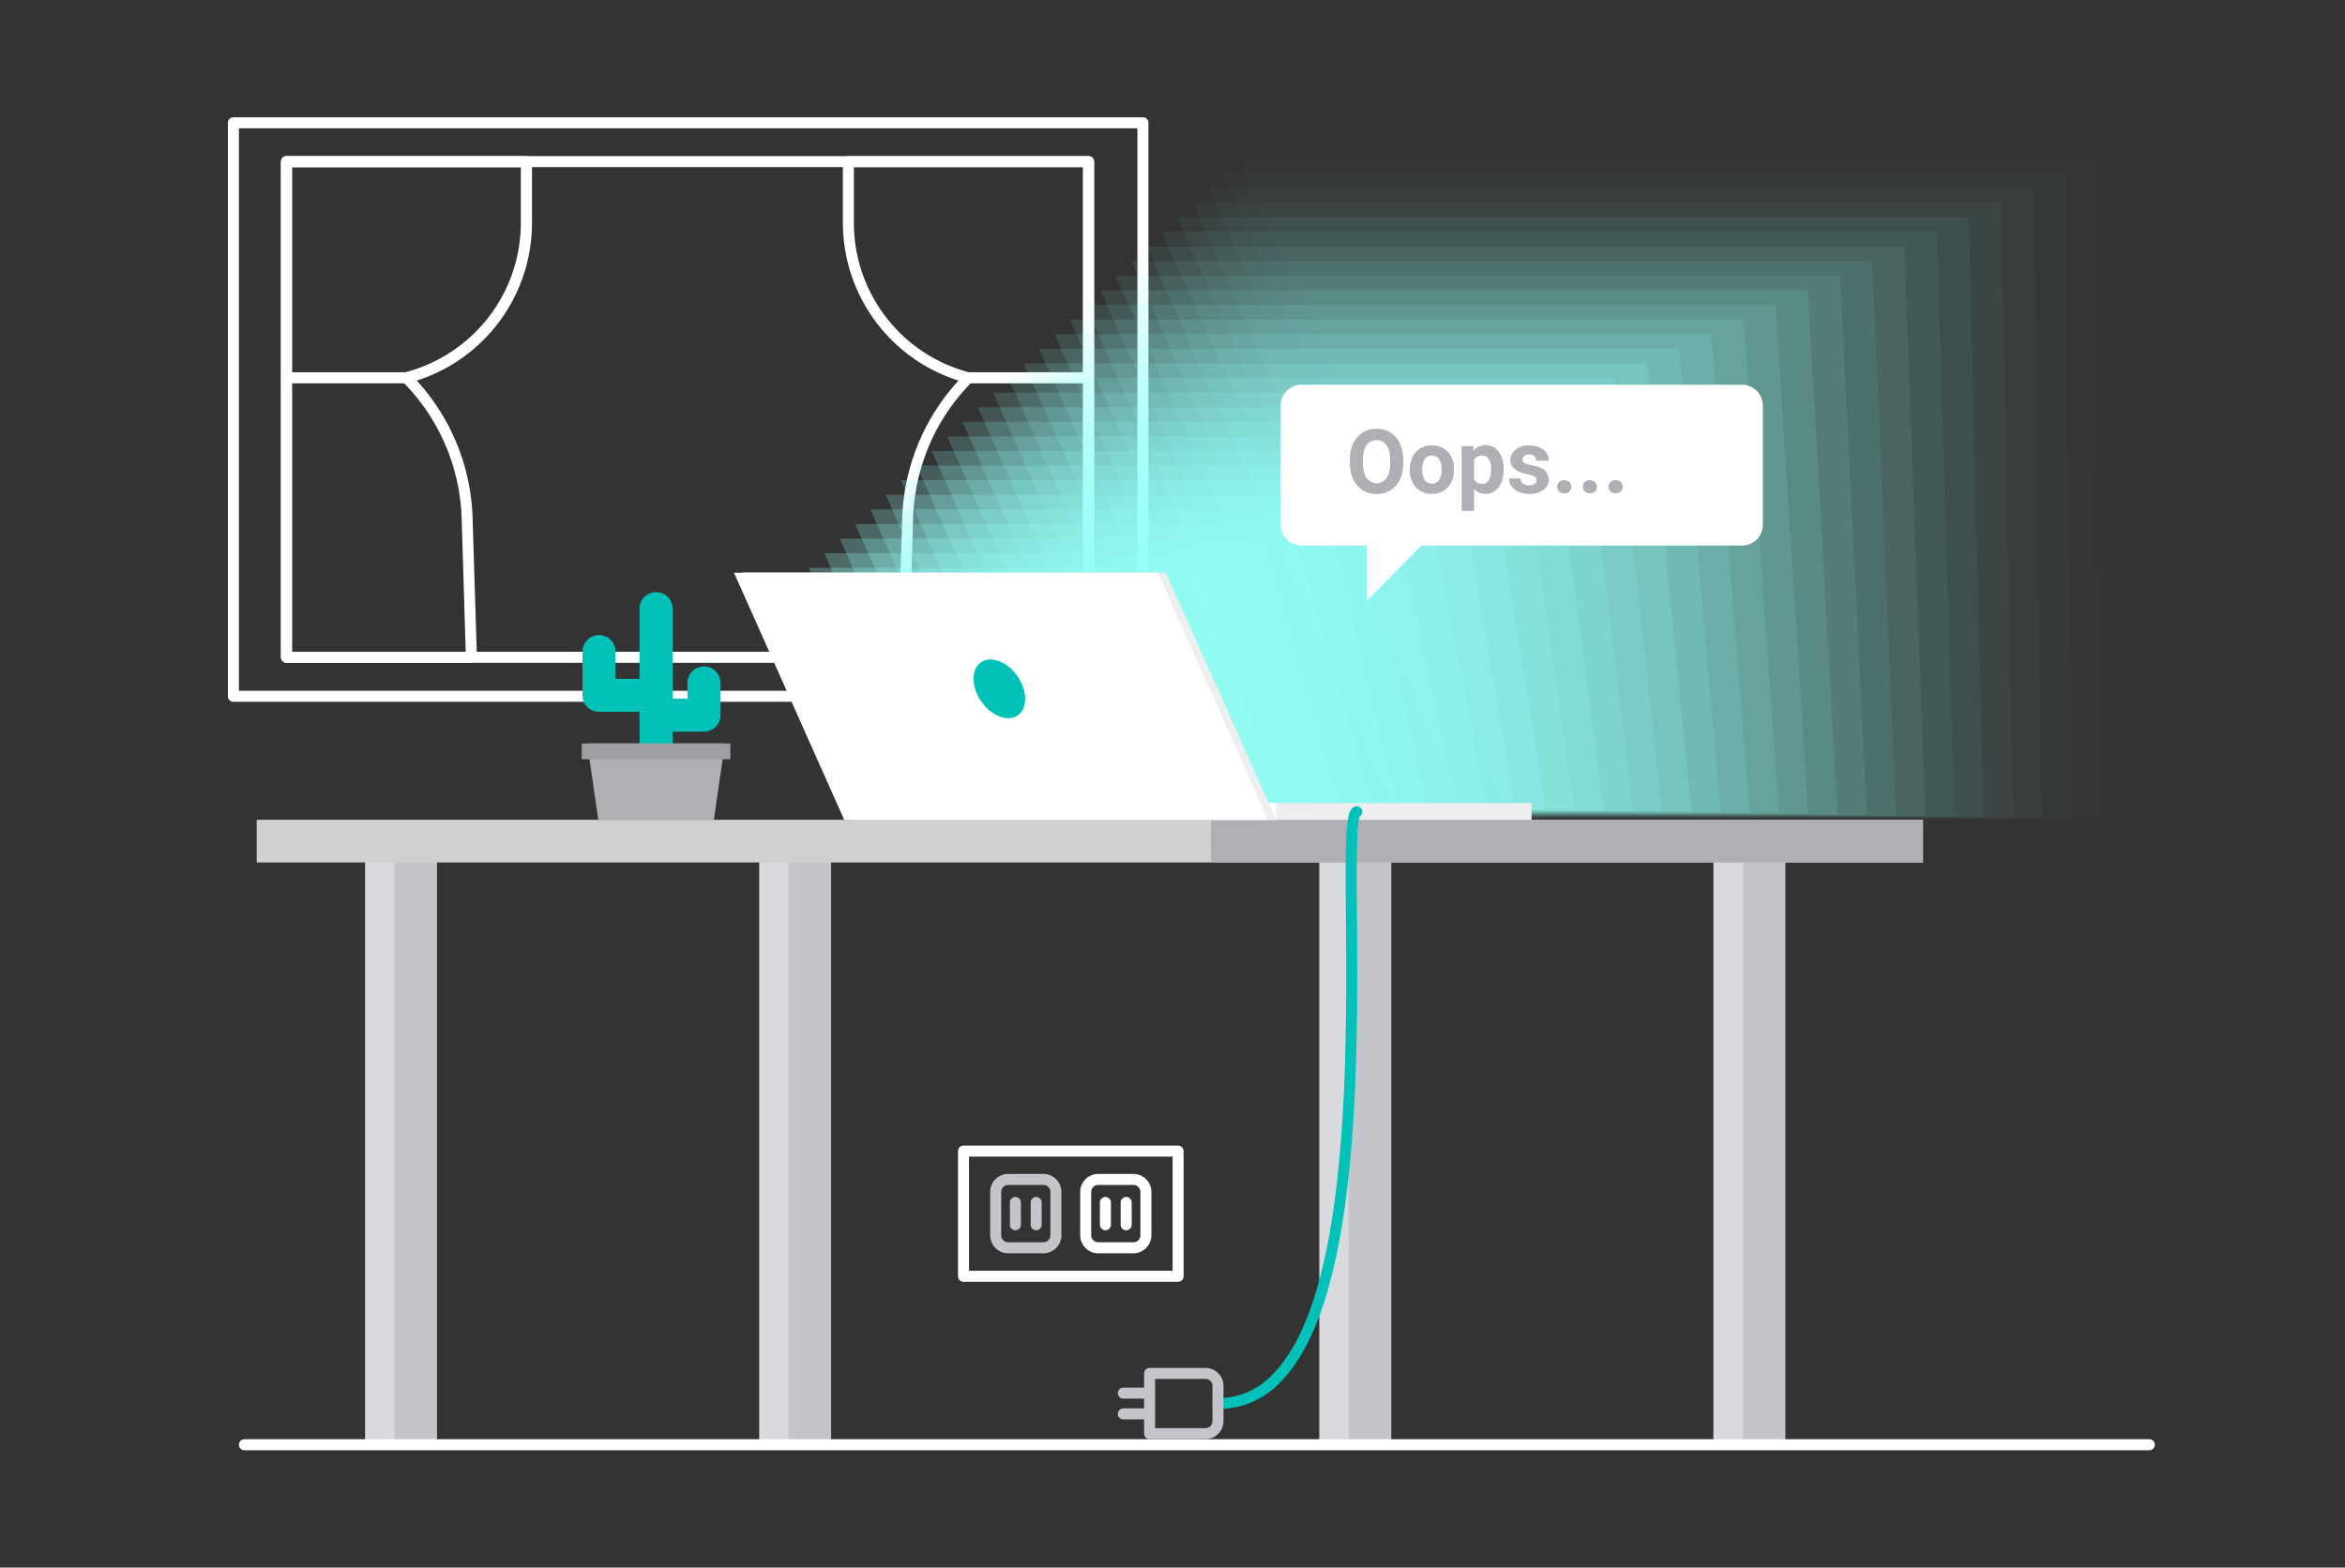 <svg xmlns="http://www.w3.org/2000/svg" viewBox="0 0 425.67 284.61"><rect x="0" y="0" width="425.67" height="284.61" fill="#333333" stroke="none"/><defs><style>.cls-1{isolation:isolate;}.cls-2,.cls-42{fill:none;}.cls-3{fill:#fff;}.cls-4{fill:#d8dade;}.cls-5{fill:#c3c5ca;}.cls-6{fill:#d0d0d0;}.cls-43,.cls-7{fill:#b0afb5;}.cls-10,.cls-11,.cls-12,.cls-13,.cls-14,.cls-15,.cls-16,.cls-17,.cls-18,.cls-19,.cls-20,.cls-21,.cls-22,.cls-23,.cls-24,.cls-25,.cls-26,.cls-27,.cls-28,.cls-29,.cls-30,.cls-31,.cls-32,.cls-33,.cls-34,.cls-35,.cls-36,.cls-37,.cls-38,.cls-39,.cls-8,.cls-9{fill:#94fff7;}.cls-8{opacity:0;}.cls-9{opacity:0.01;}.cls-10{opacity:0.02;}.cls-11{opacity:0.03;}.cls-12{opacity:0.04;}.cls-13{opacity:0.05;}.cls-14{opacity:0.06;}.cls-15{opacity:0.07;}.cls-16{opacity:0.08;}.cls-17{opacity:0.09;}.cls-18{opacity:0.1;}.cls-19{opacity:0.11;}.cls-20{opacity:0.12;}.cls-21{opacity:0.13;}.cls-22{opacity:0.14;}.cls-23{opacity:0.15;}.cls-24{opacity:0.15;}.cls-25{opacity:0.16;}.cls-26{opacity:0.17;}.cls-27{opacity:0.18;}.cls-28{opacity:0.19;}.cls-29{opacity:0.2;}.cls-30{opacity:0.21;}.cls-31{opacity:0.22;}.cls-32{opacity:0.23;}.cls-33{opacity:0.24;}.cls-34{opacity:0.25;}.cls-35{opacity:0.26;}.cls-36{opacity:0.27;}.cls-37{opacity:0.28;}.cls-38{opacity:0.29;}.cls-39{opacity:0.3;}.cls-40{fill:#edeef0;}.cls-41{fill:#00c2b9;}.cls-42{stroke:#fff;stroke-linecap:round;stroke-linejoin:round;stroke-width:2px;}.cls-43{opacity:0.15;mix-blend-mode:multiply;}.cls-44{fill:#a09ea3;}</style></defs><title>error</title><g class="cls-1"><g id="Capa_2" data-name="Capa 2"><g id="Icono"><rect class="cls-2" width="425.67" height="284.61"/><path class="cls-3" d="M207.47,127.42H42.37a1,1,0,0,1-1-1V22.29a1,1,0,0,1,1-1h165.1a1,1,0,0,1,1,1V126.42A1,1,0,0,1,207.47,127.42Zm-164.1-2h163.1V23.29H43.37Z"/><path class="cls-3" d="M197.6,120.34H52a1,1,0,0,1-1-1v-90a1,1,0,0,1,1-1H197.6a1,1,0,0,1,1,1v90A1,1,0,0,1,197.6,120.34Zm-144.6-2H196.6v-88H53Z"/><path class="cls-3" d="M85.57,120.34H52a1,1,0,0,1-1-1v-90a1,1,0,0,1,1-1H95.57a1,1,0,0,1,1,1V40.46A30.07,30.07,0,0,1,75.65,69.1a38.64,38.64,0,0,1,10.14,25l.78,25.21a1,1,0,0,1-.28.72A1,1,0,0,1,85.57,120.34Zm-32.57-2H84.54L83.8,94.16A36.73,36.73,0,0,0,73.08,69.3a1,1,0,0,1-.26-1,1,1,0,0,1,.72-.71,28.05,28.05,0,0,0,21-27.16V30.37H53Z"/><path class="cls-3" d="M73.79,69.59H52a1,1,0,0,1,0-2H73.79a1,1,0,0,1,0,2Z"/><path class="cls-3" d="M197.6,120.34H164a1,1,0,0,1-.72-.31,1,1,0,0,1-.28-.72l.77-25.21A38.7,38.7,0,0,1,174,69.1,30.07,30.07,0,0,1,153,40.46V29.37a1,1,0,0,1,1-1H197.6a1,1,0,0,1,1,1v90A1,1,0,0,1,197.6,120.34Zm-32.53-2H196.6v-88H155V40.46a28.05,28.05,0,0,0,21,27.16,1,1,0,0,1,.71.71,1,1,0,0,1-.25,1,36.73,36.73,0,0,0-10.72,24.86Z"/><path class="cls-3" d="M197.6,69.59H175.82a1,1,0,0,1,0-2H197.6a1,1,0,0,1,0,2Z"/><rect class="cls-4" x="239.48" y="152.72" width="7.75" height="109.59"/><rect class="cls-4" x="311.02" y="152.72" width="7.75" height="109.59"/><rect class="cls-4" x="66.27" y="152.72" width="7.75" height="109.59"/><rect class="cls-4" x="137.81" y="152.72" width="7.75" height="109.59"/><rect class="cls-5" x="244.8" y="152.72" width="7.75" height="109.59"/><rect class="cls-5" x="316.34" y="152.72" width="7.75" height="109.59"/><rect class="cls-5" x="71.58" y="152.72" width="7.75" height="109.59"/><rect class="cls-5" x="143.12" y="152.72" width="7.75" height="109.59"/><rect class="cls-6" x="193.96" y="1.48" width="7.75" height="302.47" transform="translate(350.55 -45.12) rotate(90)"/><rect class="cls-7" x="280.57" y="88.09" width="7.75" height="129.25" transform="translate(437.16 -131.72) rotate(90)"/><polygon class="cls-3" points="134.71 103.99 211.63 103.99 231.63 148.84 154.71 148.84 134.71 103.99"/><polygon class="cls-8" points="227.6 26.2 386.62 26.2 386.62 148.84 282.29 148.84 227.6 26.2"/><polygon class="cls-9" points="224.81 28.85 380.77 28.85 381.31 148.74 278.28 148.74 224.81 28.85"/><polygon class="cls-10" points="222.03 31.5 374.93 31.5 376 148.65 274.27 148.65 222.03 31.5"/><polygon class="cls-11" points="219.25 34.15 369.08 34.15 370.69 148.55 270.26 148.55 219.25 34.15"/><polygon class="cls-12" points="216.46 36.8 363.24 36.8 365.39 148.45 266.25 148.45 216.46 36.8"/><polygon class="cls-13" points="213.68 39.45 357.39 39.45 360.08 148.35 262.24 148.35 213.68 39.45"/><polygon class="cls-14" points="210.89 42.11 351.55 42.11 354.77 148.25 258.23 148.25 210.89 42.11"/><polygon class="cls-15" points="208.11 44.76 345.7 44.76 349.47 148.16 254.22 148.16 208.11 44.76"/><polygon class="cls-16" points="205.32 47.41 339.86 47.41 344.16 148.06 250.2 148.06 205.32 47.41"/><polygon class="cls-17" points="202.54 50.06 334.01 50.06 338.86 147.96 246.19 147.96 202.54 50.06"/><polygon class="cls-18" points="199.76 52.71 328.17 52.71 333.55 147.86 242.18 147.86 199.76 52.71"/><polygon class="cls-19" points="196.97 55.36 322.32 55.36 328.24 147.76 238.17 147.76 196.97 55.36"/><polygon class="cls-20" points="194.19 58.02 316.48 58.02 322.94 147.66 234.16 147.66 194.19 58.02"/><polygon class="cls-21" points="191.4 60.67 310.63 60.67 317.63 147.56 230.15 147.56 191.4 60.67"/><polygon class="cls-22" points="188.62 63.32 304.79 63.32 312.32 147.47 226.14 147.47 188.62 63.32"/><polygon class="cls-23" points="185.84 65.97 298.95 65.97 307.02 147.37 222.13 147.37 185.84 65.97"/><polygon class="cls-24" points="183.05 68.62 293.1 68.62 301.71 147.27 218.12 147.27 183.05 68.62"/><polygon class="cls-25" points="180.27 71.27 287.26 71.27 296.4 147.17 214.11 147.17 180.27 71.27"/><polygon class="cls-26" points="177.48 73.92 281.41 73.92 291.1 147.07 210.1 147.07 177.48 73.92"/><polygon class="cls-27" points="174.7 76.58 275.57 76.58 285.79 146.97 206.09 146.97 174.7 76.58"/><polygon class="cls-28" points="171.91 79.23 269.72 79.23 280.48 146.88 202.08 146.88 171.91 79.23"/><polygon class="cls-29" points="169.13 81.88 263.88 81.88 275.18 146.78 198.07 146.78 169.13 81.88"/><polygon class="cls-30" points="166.35 84.53 258.03 84.53 269.87 146.68 194.06 146.68 166.35 84.53"/><polygon class="cls-31" points="163.56 87.18 252.19 87.18 264.56 146.58 190.05 146.58 163.56 87.18"/><polygon class="cls-32" points="160.78 89.83 246.34 89.83 259.26 146.48 186.04 146.48 160.78 89.83"/><polygon class="cls-33" points="157.99 92.48 240.5 92.48 253.95 146.38 182.03 146.38 157.99 92.48"/><polygon class="cls-34" points="155.21 95.14 234.66 95.14 248.64 146.29 178.02 146.29 155.21 95.14"/><polygon class="cls-35" points="152.43 97.79 228.81 97.79 243.34 146.19 174.01 146.19 152.43 97.79"/><polygon class="cls-36" points="149.64 100.44 222.97 100.44 238.03 146.09 170 146.09 149.64 100.44"/><polygon class="cls-37" points="146.86 103.09 217.12 103.09 232.72 145.99 165.99 145.99 146.86 103.09"/><polygon class="cls-38" points="144.07 105.74 211.28 105.74 227.42 145.89 161.98 145.89 144.07 105.74"/><polygon class="cls-39" points="141.29 108.39 205.43 108.39 222.11 145.79 157.97 145.79 141.29 108.39"/><rect class="cls-40" x="154.04" y="145.8" width="123.97" height="3.05"/><rect class="cls-3" x="154.04" y="145.8" width="77.59" height="3.05"/><polygon class="cls-40" points="134.71 103.99 211.63 103.99 231.63 148.84 154.71 148.84 134.71 103.99"/><polygon class="cls-3" points="133.24 103.99 210.16 103.99 230.16 148.84 153.24 148.84 133.24 103.99"/><ellipse class="cls-41" cx="181.7" cy="126.42" rx="4.01" ry="5.87" transform="matrix(0.82, -0.57, 0.57, 0.82, -39.65, 124.97)"/><line class="cls-42" x1="44.37" y1="262.31" x2="390.15" y2="262.31"/><path class="cls-41" d="M119.09,138a3,3,0,0,1-3-3V110.51a3,3,0,0,1,6,0V135A3,3,0,0,1,119.09,138Z"/><polygon class="cls-7" points="131.58 134.99 106.6 134.99 108.6 148.84 129.58 148.84 131.58 134.99"/><polygon class="cls-43" points="131.58 134.99 106.6 134.99 129.58 148.84 131.58 134.99"/><rect class="cls-44" x="105.6" y="134.99" width="26.98" height="2.85"/><path class="cls-41" d="M119.09,129.25H108.74a3,3,0,0,1-3-3v-7.94a3,3,0,0,1,6,0v4.94h7.35a3,3,0,0,1,0,6Z"/><path class="cls-41" d="M127.79,132.84h-8.7a3,3,0,0,1,0-6h5.7V124a3,3,0,1,1,6,0v5.87A3,3,0,0,1,127.79,132.84Z"/><path class="cls-3" d="M316.17,99.05H258l-9.92,10.08V99.05H236.27a3.79,3.79,0,0,1-3.79-3.78V73.64a3.79,3.79,0,0,1,3.79-3.79h79.9A3.79,3.79,0,0,1,320,73.64V95.27A3.78,3.78,0,0,1,316.17,99.05Z"/><path class="cls-7" d="M254.72,84.06a6.85,6.85,0,0,1-.6,3,4.44,4.44,0,0,1-1.7,1.95,4.66,4.66,0,0,1-2.53.69,4.76,4.76,0,0,1-2.52-.68A4.46,4.46,0,0,1,245.65,87a6.7,6.7,0,0,1-.62-2.91v-.56a6.7,6.7,0,0,1,.61-3,4.47,4.47,0,0,1,1.71-2,5,5,0,0,1,5.05,0,4.47,4.47,0,0,1,1.71,2,6.69,6.69,0,0,1,.61,2.94Zm-2.38-.51a4.75,4.75,0,0,0-.64-2.72,2.26,2.26,0,0,0-3.65,0,4.75,4.75,0,0,0-.64,2.69v.55a4.87,4.87,0,0,0,.64,2.71,2.23,2.23,0,0,0,3.65,0,4.81,4.81,0,0,0,.64-2.7Z"/><path class="cls-7" d="M255.92,85.19a5,5,0,0,1,.49-2.25,3.53,3.53,0,0,1,1.39-1.52,4.06,4.06,0,0,1,2.11-.54,3.87,3.87,0,0,1,2.8,1.05,4.2,4.2,0,0,1,1.2,2.84l0,.58a4.38,4.38,0,0,1-1.09,3.12,3.74,3.74,0,0,1-2.91,1.18A3.8,3.8,0,0,1,257,88.48a4.51,4.51,0,0,1-1.09-3.19Zm2.26.16a3.16,3.16,0,0,0,.45,1.84,1.63,1.63,0,0,0,2.58,0,3.44,3.44,0,0,0,.46-2,3.14,3.14,0,0,0-.46-1.83,1.51,1.51,0,0,0-1.3-.65,1.48,1.48,0,0,0-1.28.65A3.52,3.52,0,0,0,258.18,85.35Z"/><path class="cls-7" d="M272.93,85.34a5.06,5.06,0,0,1-.89,3.13,2.83,2.83,0,0,1-2.39,1.18,2.63,2.63,0,0,1-2.07-.89v4h-2.26V81h2.09l.08.83a2.65,2.65,0,0,1,2.14-1A2.87,2.87,0,0,1,272.06,82a5.19,5.19,0,0,1,.87,3.19Zm-2.26-.16a3.31,3.31,0,0,0-.42-1.82,1.35,1.35,0,0,0-1.21-.64,1.47,1.47,0,0,0-1.46.81V87a1.5,1.5,0,0,0,1.47.84C270.13,87.83,270.67,86.94,270.67,85.18Z"/><path class="cls-7" d="M278.91,87.16a.73.73,0,0,0-.42-.66,4.77,4.77,0,0,0-1.31-.42c-2-.42-3-1.28-3-2.56a2.31,2.31,0,0,1,.94-1.88,3.71,3.71,0,0,1,2.44-.76,4.07,4.07,0,0,1,2.57.76,2.38,2.38,0,0,1,1,2h-2.26a1.13,1.13,0,0,0-.31-.8,1.34,1.34,0,0,0-1-.32,1.36,1.36,0,0,0-.88.26.81.81,0,0,0-.32.66.68.68,0,0,0,.36.6,3.51,3.51,0,0,0,1.2.4,9.48,9.48,0,0,1,1.42.38,2.34,2.34,0,0,1,1.79,2.27,2.2,2.2,0,0,1-1,1.87,4.26,4.26,0,0,1-2.56.72,4.52,4.52,0,0,1-1.89-.38,3.12,3.12,0,0,1-1.29-1,2.38,2.38,0,0,1-.47-1.43H276a1.2,1.2,0,0,0,.44.93,1.81,1.81,0,0,0,1.11.32,1.64,1.64,0,0,0,1-.25A.77.77,0,0,0,278.91,87.16Z"/><path class="cls-7" d="M282.67,88.38a1.12,1.12,0,0,1,.36-.87,1.4,1.4,0,0,1,1.83,0,1.22,1.22,0,0,1,0,1.74,1.32,1.32,0,0,1-.93.33,1.29,1.29,0,0,1-.91-.33A1.14,1.14,0,0,1,282.67,88.38Z"/><path class="cls-7" d="M287.32,88.38a1.12,1.12,0,0,1,.36-.87,1.4,1.4,0,0,1,1.83,0,1.12,1.12,0,0,1,.36.87,1.14,1.14,0,0,1-.36.87,1.43,1.43,0,0,1-1.83,0A1.14,1.14,0,0,1,287.32,88.38Z"/><path class="cls-7" d="M292,88.38a1.12,1.12,0,0,1,.36-.87,1.4,1.4,0,0,1,1.83,0,1.12,1.12,0,0,1,.36.87,1.14,1.14,0,0,1-.36.87,1.43,1.43,0,0,1-1.83,0A1.14,1.14,0,0,1,292,88.38Z"/><path class="cls-3" d="M213.85,232.72H174.9a1,1,0,0,1-1-1V209a1,1,0,0,1,1-1h38.95a1,1,0,0,1,1,1v22.68A1,1,0,0,1,213.85,232.72Zm-37.95-2h36.95V210H175.9Z"/><path class="cls-5" d="M189.4,227.55H183a3.27,3.27,0,0,1-3.26-3.27v-7.87a3.27,3.27,0,0,1,3.26-3.27h6.4a3.28,3.28,0,0,1,3.27,3.27v7.87A3.28,3.28,0,0,1,189.4,227.55ZM183,215.14a1.27,1.27,0,0,0-1.26,1.27v7.87a1.27,1.27,0,0,0,1.26,1.27h6.4a1.27,1.27,0,0,0,1.27-1.27v-7.87a1.27,1.27,0,0,0-1.27-1.27Z"/><path class="cls-5" d="M184.32,223.37a1,1,0,0,1-1-1v-4.05a1,1,0,0,1,2,0v4.05A1,1,0,0,1,184.32,223.37Z"/><path class="cls-5" d="M188.09,223.37a1,1,0,0,1-1-1v-4.05a1,1,0,0,1,2,0v4.05A1,1,0,0,1,188.09,223.37Z"/><path class="cls-3" d="M205.74,227.55h-6.39a3.27,3.27,0,0,1-3.27-3.27v-7.87a3.27,3.27,0,0,1,3.27-3.27h6.39a3.28,3.28,0,0,1,3.27,3.27v7.87A3.28,3.28,0,0,1,205.74,227.55Zm-6.39-12.41a1.27,1.27,0,0,0-1.27,1.27v7.87a1.27,1.27,0,0,0,1.27,1.27h6.39a1.27,1.27,0,0,0,1.27-1.27v-7.87a1.27,1.27,0,0,0-1.27-1.27Z"/><path class="cls-3" d="M200.66,223.37a1,1,0,0,1-1-1v-4.05a1,1,0,0,1,2,0v4.05A1,1,0,0,1,200.66,223.37Z"/><path class="cls-3" d="M204.43,223.37a1,1,0,0,1-1-1v-4.05a1,1,0,0,1,2,0v4.05A1,1,0,0,1,204.43,223.37Z"/><path class="cls-41" d="M221.09,255.83a1,1,0,0,1,0-2,13.43,13.43,0,0,0,9.92-4.3c13.86-14,13.51-57.37,13.3-83.3-.12-15.5,0-18.9,1.44-19.69a1,1,0,0,1,1.1,1.67c-.67,1.28-.61,9.41-.54,18,.21,26.24.57,70.16-13.88,84.72A15.54,15.54,0,0,1,221.09,255.83ZM246.7,148.31Z"/><path class="cls-5" d="M218.82,261.29H208.68a1,1,0,0,1-1-1V249.36a1,1,0,0,1,1-1h10.14a3.28,3.28,0,0,1,3.27,3.27V258A3.28,3.28,0,0,1,218.82,261.29Zm-9.14-2h9.14a1.27,1.27,0,0,0,1.27-1.27v-6.39a1.27,1.27,0,0,0-1.27-1.27h-9.14Z"/><path class="cls-5" d="M207.91,257.71h-4a1,1,0,0,1,0-2h4a1,1,0,1,1,0,2Z"/><path class="cls-5" d="M207.91,253.94h-4a1,1,0,0,1,0-2h4a1,1,0,1,1,0,2Z"/></g></g></g></svg>